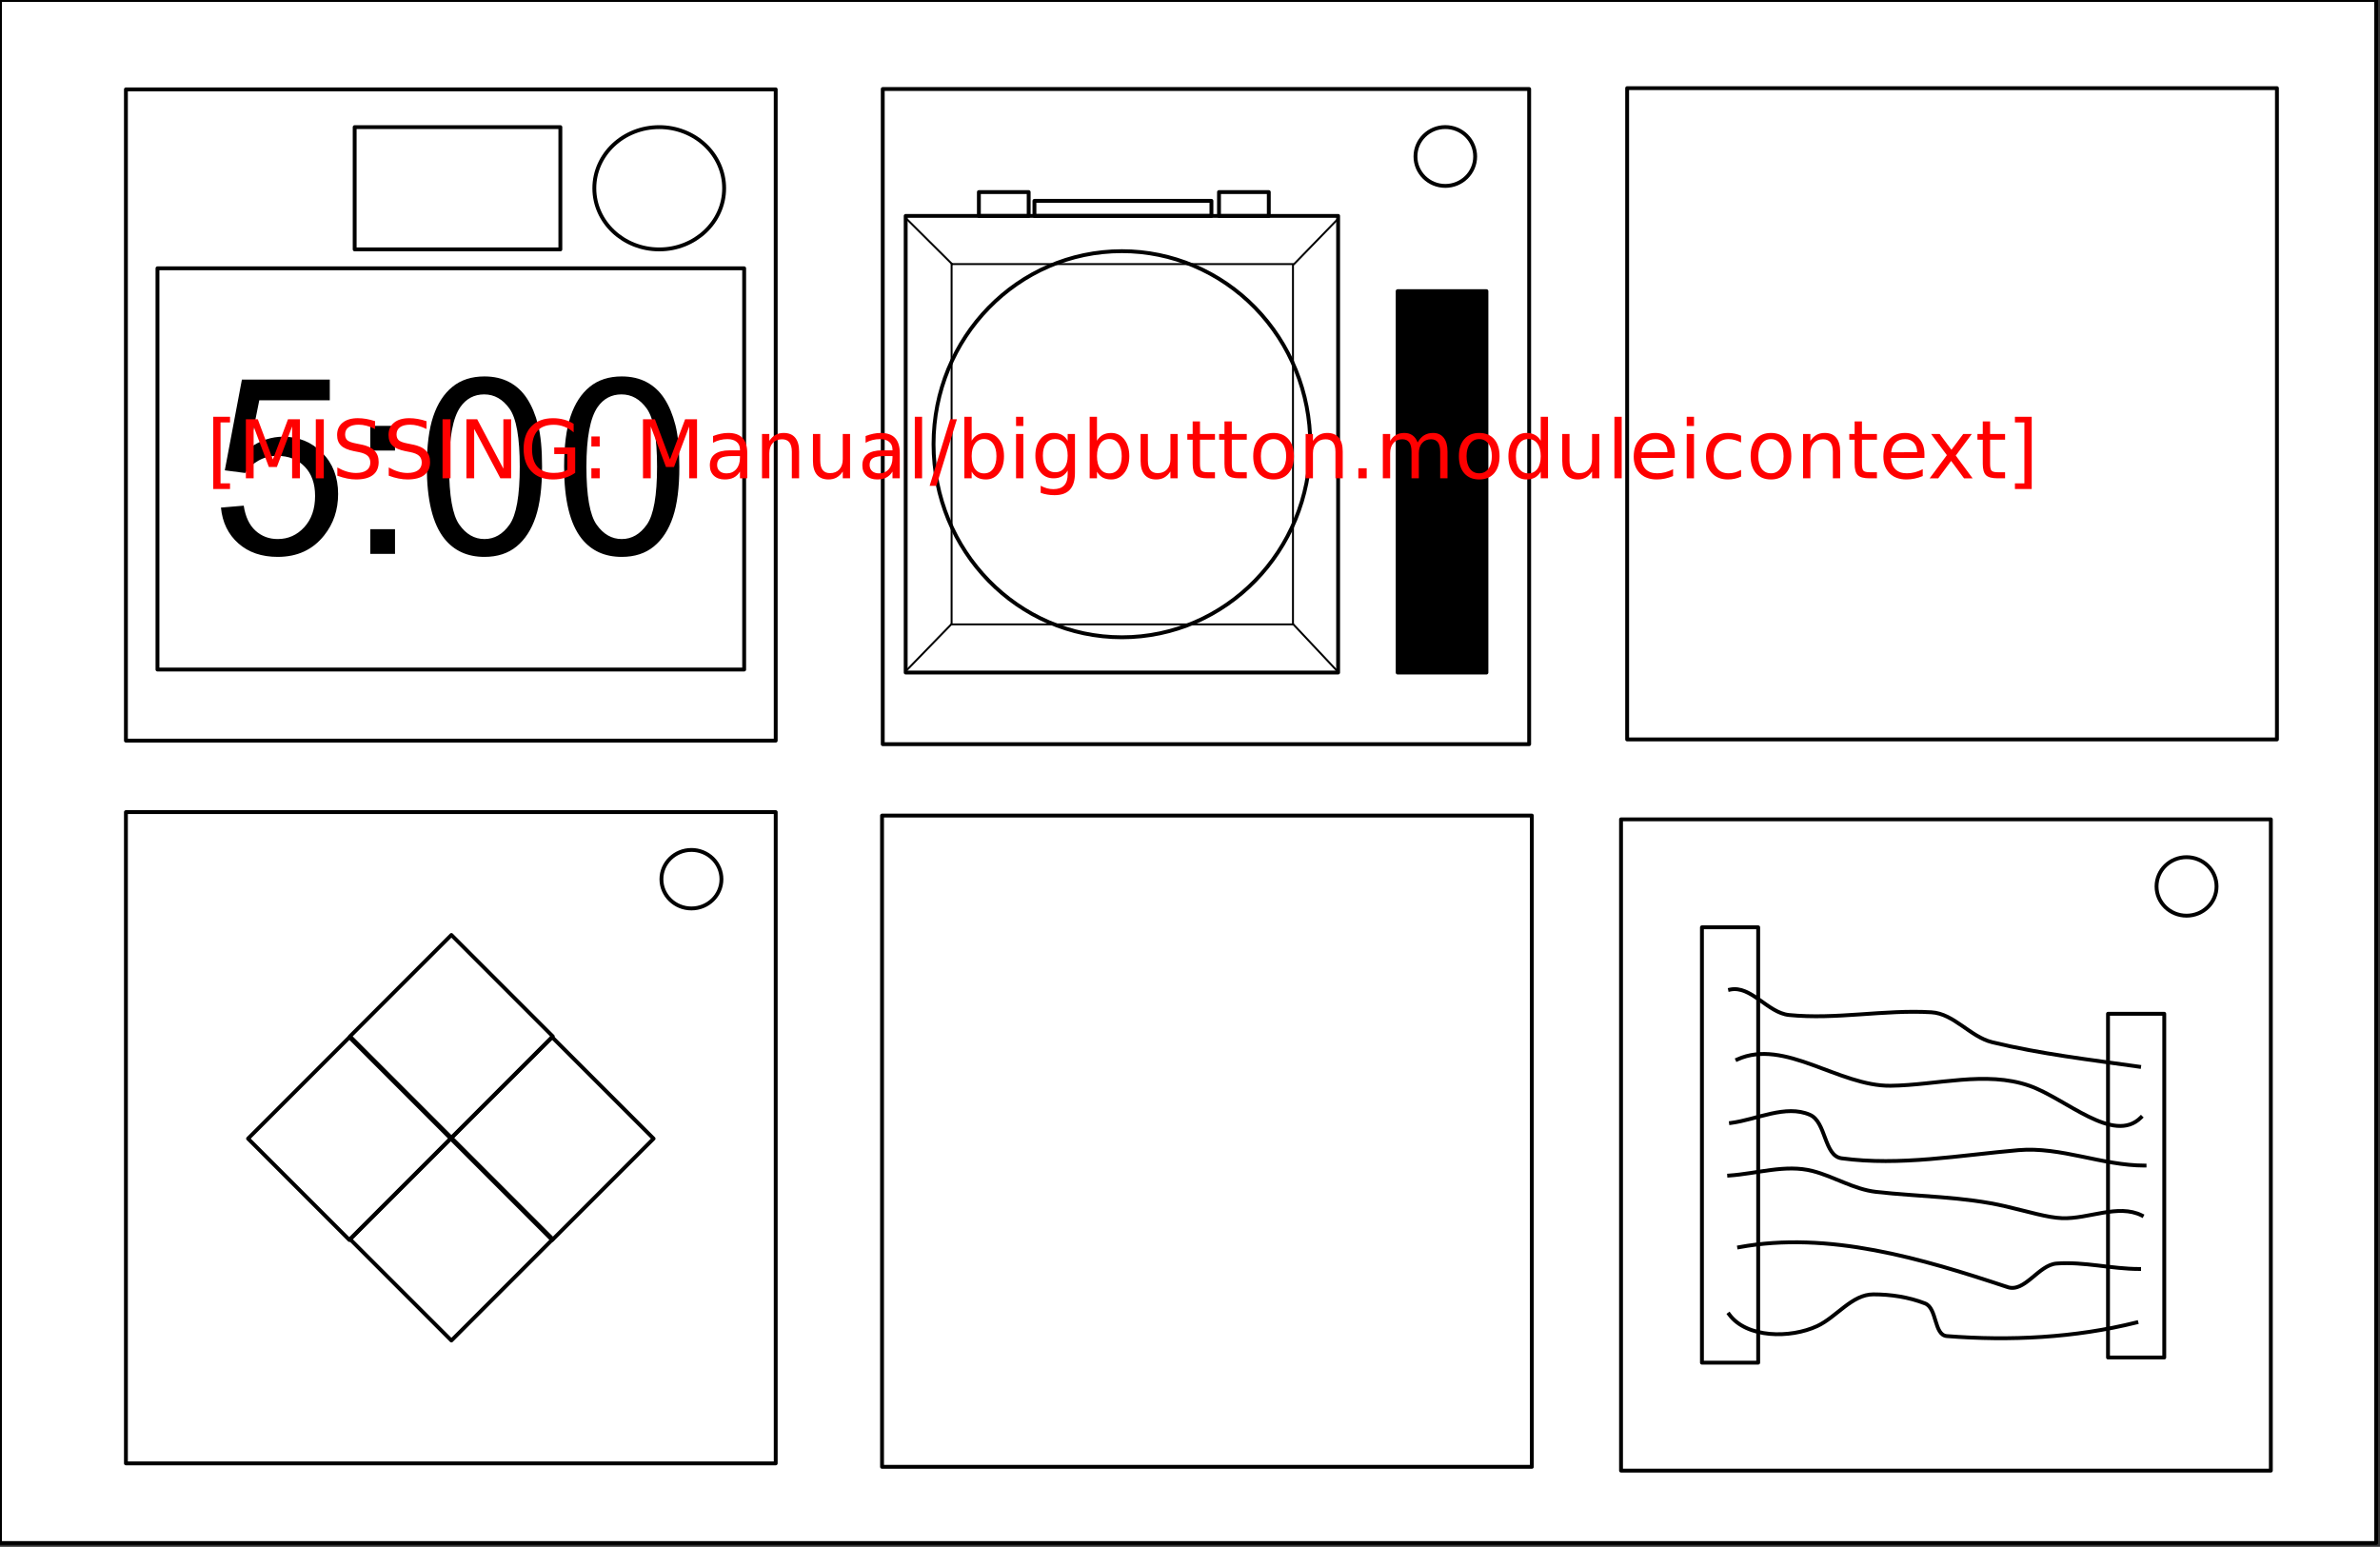 <?xml version="1.0" encoding="UTF-8" standalone="no"?>
<svg
   xmlns:dc="http://purl.org/dc/elements/1.1/"
   xmlns:cc="http://creativecommons.org/ns#"
   xmlns:rdf="http://www.w3.org/1999/02/22-rdf-syntax-ns#"
   xmlns:svg="http://www.w3.org/2000/svg"
   xmlns="http://www.w3.org/2000/svg"
   id="svg173"
   stroke-miterlimit="10"
   stroke-linecap="square"
   stroke="none"
   fill="none"
   viewBox="0.0 0.0 1234.0 802.0"
   version="1.1">
  <rect x="0.0" y="0.0" width="1234.0" height="802.0" fill="#333333" stroke="none"/>
  <defs
     id="defs177" />
  <clipPath
     id="p.0">
    <path
       id="path2"
       clip-rule="nonzero"
       d="m0 0l1234.0 0l0 802.0l-1234.0 0l0 -802.0z" />
  </clipPath>
  <g
     id="g167"
     clip-path="url(#p.0)">
    <path
       style="fill:#000000;fill-opacity:0;fill-rule:evenodd"
       id="path5"
       d="M 0,0 H 1234 V 802 H 0 Z" />
    <path
       style="fill:#ffffff;fill-rule:evenodd"
       id="path7"
       d="M 0,-0.001 H 1232 V 800.03 H 0 Z" />
    <path
       style="fill-rule:evenodd;stroke:#000000;stroke-width:2;stroke-linecap:butt;stroke-linejoin:round"
       id="path9"
       d="M 0,-0.001 H 1232 V 800.03 H 0 Z" />
    <path
       style="fill:#ffffff;fill-rule:evenodd"
       id="path11"
       d="m 54.209,40.56 h 348 V 388.529 h -348 z" />
    <path
       style="fill:#000000;fill-opacity:0;fill-rule:evenodd"
       id="path13"
       d="m 65.287,46.336 h 336.913 v 337.669 H 65.287 Z" />
    <path
       style="fill-rule:evenodd;stroke:#000000;stroke-width:2;stroke-linecap:butt;stroke-linejoin:round"
       id="path15"
       d="m 65.287,46.336 h 336.913 v 337.669 H 65.287 Z" />
    <path
       style="fill:#ffffff;fill-rule:evenodd"
       id="path17"
       d="m 81.651,139.121 h 304.189 v 208.031 h -304.189 z" />
    <path
       style="fill-rule:evenodd;stroke:#000000;stroke-width:2;stroke-linecap:butt;stroke-linejoin:round"
       id="path19"
       d="m 81.651,139.121 h 304.189 v 208.031 h -304.189 z" />
    <path
       style="fill:#000000;fill-opacity:0;fill-rule:evenodd"
       id="path21"
       d="m 89.412,150.478 h 288.787 v 181.638 H 89.412 Z" />
    <path
       style="fill:#000000;fill-rule:nonzero"
       id="path23"
       d="m 114.556,263.177 11.812,-1 q 1.312,8.625 6.094,12.969 4.781,4.344 11.531,4.344 8.125,0 13.75,-6.125 5.625,-6.125 5.625,-16.25 0,-9.625 -5.406,-15.188 -5.406,-5.562 -14.156,-5.562 -5.438,0 -9.812,2.469 -4.375,2.469 -6.875,6.406 l -10.562,-1.375 8.875,-47.062 h 45.563 v 10.75 h -36.562 l -4.938,24.625 q 8.25,-5.75 17.312,-5.75 12,0 20.25,8.312 8.25,8.312 8.25,21.375 0,12.438 -7.25,21.5 -8.812,11.125 -24.062,11.125 -12.5,0 -20.406,-7 -7.906,-7 -9.031,-18.562 z m 77.438,-29.563 v -12.812 h 12.812 v 12.812 z m 0,53.563 v -12.812 h 12.812 v 12.812 z m 29.312,-45.188 q 0,-16.25 3.344,-26.156 3.344,-9.906 9.938,-15.281 6.594,-5.375 16.594,-5.375 7.375,0 12.937,2.969 5.562,2.969 9.188,8.562 3.625,5.594 5.688,13.625 2.062,8.031 2.062,21.656 0,16.125 -3.312,26.031 -3.312,9.906 -9.906,15.312 -6.594,5.406 -16.656,5.406 -13.25,0 -20.812,-9.5 -9.062,-11.438 -9.062,-37.25 z m 11.562,0 q 0,22.563 5.281,30.031 5.281,7.469 13.031,7.469 7.75,0 13.031,-7.5 5.281,-7.5 5.281,-30 0,-22.625 -5.281,-30.062 -5.281,-7.438 -13.156,-7.438 -7.75,0 -12.375,6.562 -5.812,8.375 -5.812,30.938 z m 59.625,0 q 0,-16.25 3.344,-26.156 3.344,-9.906 9.938,-15.281 6.594,-5.375 16.594,-5.375 7.375,0 12.938,2.969 5.562,2.969 9.188,8.562 3.625,5.594 5.688,13.625 2.062,8.031 2.062,21.656 0,16.125 -3.312,26.031 -3.312,9.906 -9.906,15.312 -6.594,5.406 -16.656,5.406 -13.25,0 -20.812,-9.5 -9.062,-11.438 -9.062,-37.25 z m 11.562,0 q 0,22.563 5.281,30.031 5.281,7.469 13.031,7.469 7.75,0 13.031,-7.5 5.281,-7.5 5.281,-30 0,-22.625 -5.281,-30.062 -5.281,-7.438 -13.156,-7.438 -7.75,0 -12.375,6.562 -5.812,8.375 -5.812,30.938 z" />
    <path
       style="fill:#000000;fill-opacity:0;fill-rule:evenodd"
       id="path25"
       d="M 457.328,422.866 H 794.241 V 760.536 H 457.328 Z" />
    <path
       style="fill-rule:evenodd;stroke:#000000;stroke-width:2;stroke-linecap:butt;stroke-linejoin:round"
       id="path27"
       d="M 457.328,422.866 H 794.241 V 760.536 H 457.328 Z" />
    <path
       style="fill:#000000;fill-opacity:0;fill-rule:evenodd"
       id="path29"
       d="M 843.654,45.709 H 1180.567 V 383.378 H 843.654 Z" />
    <path
       style="fill-rule:evenodd;stroke:#000000;stroke-width:2;stroke-linecap:butt;stroke-linejoin:round"
       id="path31"
       d="M 843.654,45.709 H 1180.567 V 383.378 H 843.654 Z" />
    <path
       style="fill:#000000;fill-opacity:0;fill-rule:evenodd"
       id="path33"
       d="m 183.892,65.911 h 106.646 v 63.402 H 183.892 Z" />
    <path
       style="fill-rule:evenodd;stroke:#000000;stroke-width:2;stroke-linecap:butt;stroke-linejoin:round"
       id="path35"
       d="m 183.892,65.911 h 106.646 v 63.402 H 183.892 Z" />
    <path
       style="fill:#000000;fill-opacity:0;fill-rule:evenodd"
       id="path37"
       d="m 308.152,97.612 v 0 c 0,-17.508 15.067,-31.701 33.654,-31.701 v 0 c 8.925,0 17.485,3.34 23.797,9.285 6.311,5.945 9.857,14.008 9.857,22.416 v 0 c 0,17.508 -15.067,31.701 -33.654,31.701 v 0 c -18.586,0 -33.654,-14.193 -33.654,-31.701 z" />
    <path
       style="fill-rule:evenodd;stroke:#000000;stroke-width:2;stroke-linecap:butt;stroke-linejoin:round"
       id="path39"
       d="m 308.152,97.612 v 0 c 0,-17.508 15.067,-31.701 33.654,-31.701 v 0 c 8.925,0 17.485,3.34 23.797,9.285 6.311,5.945 9.857,14.008 9.857,22.416 v 0 c 0,17.508 -15.067,31.701 -33.654,31.701 v 0 c -18.586,0 -33.654,-14.193 -33.654,-31.701 z" />
    <path
       style="fill:#000000;fill-opacity:0;fill-rule:evenodd"
       id="path41"
       d="m 183.892,65.911 h 929.543 V 174.352 H 183.892 Z" />
    <path
       style="fill:#ffffff;fill-rule:evenodd"
       id="path43"
       d="M 446.669,40.343 H 792.859 V 390.399 H 446.669 Z" />
    <path
       style="fill:#000000;fill-opacity:0;fill-rule:evenodd"
       id="path45"
       d="m 457.69,46.154 h 335.161 v 339.695 h -335.161 z" />
    <path
       style="fill-rule:evenodd;stroke:#000000;stroke-width:2;stroke-linecap:butt;stroke-linejoin:round"
       id="path47"
       d="m 457.69,46.154 h 335.161 v 339.695 h -335.161 z" />
    <path
       style="fill:#ffffff;fill-rule:evenodd"
       id="path49"
       d="M 469.586,111.948 H 693.799 V 348.699 H 469.586 Z" />
    <path
       style="fill-rule:evenodd;stroke:#000000;stroke-width:2;stroke-linecap:butt;stroke-linejoin:round"
       id="path51"
       d="M 469.586,111.948 H 693.799 V 348.699 H 469.586 Z" />
    <path
       style="fill:#000000;fill-rule:evenodd"
       id="path53"
       d="M 724.672,150.963 H 770.699 V 348.71 H 724.672 Z" />
    <path
       style="fill-rule:evenodd;stroke:#000000;stroke-width:2;stroke-linecap:butt;stroke-linejoin:round"
       id="path55"
       d="M 724.672,150.963 H 770.699 V 348.71 H 724.672 Z" />
    <path
       style="fill:#ffffff;fill-rule:evenodd"
       id="path57"
       d="m 733.902,81.14 v 0 c 0,-8.426 6.93,-15.256 15.478,-15.256 v 0 c 4.105,0 8.042,1.607 10.945,4.468 2.903,2.861 4.533,6.742 4.533,10.788 v 0 c 0,8.426 -6.93,15.256 -15.478,15.256 v 0 c -8.548,0 -15.478,-6.831 -15.478,-15.256 z" />
    <path
       style="fill-rule:evenodd;stroke:#000000;stroke-width:2;stroke-linecap:butt;stroke-linejoin:round"
       id="path59"
       d="m 733.902,81.14 v 0 c 0,-8.426 6.93,-15.256 15.478,-15.256 v 0 c 4.105,0 8.042,1.607 10.945,4.468 2.903,2.861 4.533,6.742 4.533,10.788 v 0 c 0,8.426 -6.93,15.256 -15.478,15.256 v 0 c -8.548,0 -15.478,-6.831 -15.478,-15.256 z" />
    <path
       style="fill:#ffffff;fill-rule:evenodd"
       id="path61"
       d="m 484.03,230.324 v 0 c 0,-55.28 43.725,-100.093 97.663,-100.093 v 0 c 25.902,0 50.743,10.545 69.058,29.317 18.315,18.771 28.605,44.23 28.605,70.776 v 0 c 0,55.28 -43.725,100.093 -97.663,100.093 v 0 c -53.938,0 -97.663,-44.813 -97.663,-100.093 z" />
    <path
       style="fill-rule:evenodd;stroke:#000000;stroke-width:2;stroke-linecap:butt;stroke-linejoin:round"
       id="path63"
       d="m 484.03,230.324 v 0 c 0,-55.28 43.725,-100.093 97.663,-100.093 v 0 c 25.902,0 50.743,10.545 69.058,29.317 18.315,18.771 28.605,44.23 28.605,70.776 v 0 c 0,55.28 -43.725,100.093 -97.663,100.093 v 0 c -53.938,0 -97.663,-44.813 -97.663,-100.093 z" />
    <path
       style="fill:#000000;fill-opacity:0;fill-rule:evenodd"
       id="path65"
       d="m 497.824,194.748 h 201.467 v 71.101 H 497.824 Z" />
    <path
       style="fill:#000000;fill-opacity:0;fill-rule:evenodd"
       id="path67"
       d="m 493.394,136.916 h 176.996 v 186.815 H 493.394 Z" />
    <path
       style="fill-rule:evenodd;stroke:#000000;stroke-width:1;stroke-linecap:butt;stroke-linejoin:round"
       id="path69"
       d="m 493.394,136.916 h 176.996 v 186.815 H 493.394 Z" />
    <path
       style="fill:#000000;fill-opacity:0;fill-rule:evenodd"
       id="path71"
       d="m 470.254,113.676 23.343,23.193" />
    <path
       style="fill-rule:evenodd;stroke:#000000;stroke-width:1;stroke-linecap:butt;stroke-linejoin:round"
       id="path73"
       d="m 470.254,113.676 23.343,23.193" />
    <path
       style="fill:#000000;fill-opacity:0;fill-rule:evenodd"
       id="path75"
       d="m 670.595,323.729 22.967,24.429" />
    <path
       style="fill-rule:evenodd;stroke:#000000;stroke-width:1;stroke-linecap:butt;stroke-linejoin:round"
       id="path77"
       d="m 670.595,323.729 22.967,24.429" />
    <path
       style="fill:#000000;fill-opacity:0;fill-rule:evenodd"
       id="path79"
       d="m 693.536,113.676 -22.528,23.193" />
    <path
       style="fill-rule:evenodd;stroke:#000000;stroke-width:1;stroke-linecap:butt;stroke-linejoin:round"
       id="path81"
       d="m 693.536,113.676 -22.528,23.193" />
    <path
       style="fill:#000000;fill-opacity:0;fill-rule:evenodd"
       id="path83"
       d="m 493.189,323.734 -22.528,23.193" />
    <path
       style="fill-rule:evenodd;stroke:#000000;stroke-width:1;stroke-linecap:butt;stroke-linejoin:round"
       id="path85"
       d="m 493.189,323.734 -22.528,23.193" />
    <path
       style="fill:#000000;fill-opacity:0;fill-rule:evenodd"
       id="path87"
       d="m 507.537,99.589 h 25.818 v 12.357 h -25.818 z" />
    <path
       style="fill-rule:evenodd;stroke:#000000;stroke-width:2;stroke-linecap:butt;stroke-linejoin:round"
       id="path89"
       d="m 507.537,99.589 h 25.818 v 12.357 h -25.818 z" />
    <path
       style="fill:#000000;fill-opacity:0;fill-rule:evenodd"
       id="path91"
       d="m 632.036,99.589 h 25.818 v 12.357 H 632.036 Z" />
    <path
       style="fill-rule:evenodd;stroke:#000000;stroke-width:2;stroke-linecap:butt;stroke-linejoin:round"
       id="path93"
       d="m 632.036,99.589 h 25.818 v 12.357 H 632.036 Z" />
    <path
       style="fill:#000000;fill-opacity:0;fill-rule:evenodd"
       id="path95"
       d="m 536.342,104.146 h 91.772 v 7.795 h -91.772 z" />
    <path
       style="fill-rule:evenodd;stroke:#000000;stroke-width:2;stroke-linecap:butt;stroke-linejoin:round"
       id="path97"
       d="m 536.342,104.146 h 91.772 v 7.795 h -91.772 z" />
    <path
       style="fill:#ffffff;fill-rule:evenodd"
       id="path99"
       d="M 54.21,415.294 H 402.21 V 763.262 H 54.21 Z" />
    <path
       style="fill:#000000;fill-opacity:0;fill-rule:evenodd"
       id="path101"
       d="m 65.289,421.07 h 336.913 V 758.739 H 65.289 Z" />
    <path
       style="fill-rule:evenodd;stroke:#000000;stroke-width:2;stroke-linecap:butt;stroke-linejoin:round"
       id="path103"
       d="m 65.289,421.07 h 336.913 V 758.739 H 65.289 Z" />
    <path
       style="fill:#000000;fill-opacity:0;fill-rule:evenodd"
       id="path105"
       d="m 128.612,590.36 52.567,-52.567 52.567,52.567 -52.567,52.567 z" />
    <path
       style="fill-rule:evenodd;stroke:#000000;stroke-width:2;stroke-linecap:butt;stroke-linejoin:round"
       id="path107"
       d="m 128.612,590.36 52.567,-52.567 52.567,52.567 -52.567,52.567 z" />
    <path
       style="fill:#000000;fill-opacity:0;fill-rule:evenodd"
       id="path109"
       d="m 181.472,642.472 52.567,-52.567 52.567,52.567 -52.567,52.567 z" />
    <path
       style="fill-rule:evenodd;stroke:#000000;stroke-width:2;stroke-linecap:butt;stroke-linejoin:round"
       id="path111"
       d="m 181.472,642.472 52.567,-52.567 52.567,52.567 -52.567,52.567 z" />
    <path
       style="fill:#000000;fill-opacity:0;fill-rule:evenodd"
       id="path113"
       d="m 233.745,590.36 52.567,-52.567 52.567,52.567 -52.567,52.567 z" />
    <path
       style="fill-rule:evenodd;stroke:#000000;stroke-width:2;stroke-linecap:butt;stroke-linejoin:round"
       id="path115"
       d="m 233.745,590.36 52.567,-52.567 52.567,52.567 -52.567,52.567 z" />
    <path
       style="fill:#000000;fill-opacity:0;fill-rule:evenodd"
       id="path117"
       d="m 181.472,537.339 52.567,-52.567 52.567,52.567 -52.567,52.567 z" />
    <path
       style="fill-rule:evenodd;stroke:#000000;stroke-width:2;stroke-linecap:butt;stroke-linejoin:round"
       id="path119"
       d="m 181.472,537.339 52.567,-52.567 52.567,52.567 -52.567,52.567 z" />
    <path
       style="fill:#ffffff;fill-rule:evenodd"
       id="path121"
       d="m 342.944,455.848 v 0 c 0,-8.376 6.966,-15.165 15.559,-15.165 v 0 c 4.127,0 8.084,1.598 11.002,4.442 2.918,2.844 4.557,6.701 4.557,10.724 v 0 c 0,8.376 -6.966,15.165 -15.559,15.165 v 0 c -8.593,0 -15.559,-6.79 -15.559,-15.165 z" />
    <path
       style="fill-rule:evenodd;stroke:#000000;stroke-width:2;stroke-linecap:butt;stroke-linejoin:round"
       id="path123"
       d="m 342.944,455.848 v 0 c 0,-8.376 6.966,-15.165 15.559,-15.165 v 0 c 4.127,0 8.084,1.598 11.002,4.442 2.918,2.844 4.557,6.701 4.557,10.724 v 0 c 0,8.376 -6.966,15.165 -15.559,15.165 v 0 c -8.593,0 -15.559,-6.79 -15.559,-15.165 z" />
    <path
       style="fill:#ffffff;fill-rule:evenodd"
       id="path125"
       d="m 829.407,419.047 h 348 v 347.969 H 829.407 Z" />
    <path
       style="fill:#000000;fill-opacity:0;fill-rule:evenodd"
       id="path127"
       d="m 840.486,424.823 h 336.913 v 337.669 H 840.486 Z" />
    <path
       style="fill-rule:evenodd;stroke:#000000;stroke-width:2;stroke-linecap:butt;stroke-linejoin:round"
       id="path129"
       d="m 840.486,424.823 h 336.913 v 337.669 H 840.486 Z" />
    <path
       style="fill:#ffffff;fill-rule:evenodd"
       id="path131"
       d="m 1118.141,459.601 v 0 c 0,-8.376 6.966,-15.165 15.559,-15.165 v 0 c 4.126,0 8.084,1.598 11.002,4.442 2.918,2.844 4.557,6.701 4.557,10.724 v 0 c 0,8.376 -6.966,15.165 -15.559,15.165 v 0 c -8.593,0 -15.559,-6.79 -15.559,-15.165 z" />
    <path
       style="fill-rule:evenodd;stroke:#000000;stroke-width:2;stroke-linecap:butt;stroke-linejoin:round"
       id="path133"
       d="m 1118.141,459.601 v 0 c 0,-8.376 6.966,-15.165 15.559,-15.165 v 0 c 4.126,0 8.084,1.598 11.002,4.442 2.918,2.844 4.557,6.701 4.557,10.724 v 0 c 0,8.376 -6.966,15.165 -15.559,15.165 v 0 c -8.593,0 -15.559,-6.79 -15.559,-15.165 z" />
    <path
       style="fill:#000000;fill-opacity:0;fill-rule:evenodd"
       id="path135"
       d="m 882.433,480.793 h 29.165 v 225.732 h -29.165 z" />
    <path
       style="fill-rule:evenodd;stroke:#000000;stroke-width:2;stroke-linecap:butt;stroke-linejoin:round"
       id="path137"
       d="m 882.433,480.793 h 29.165 v 225.732 h -29.165 z" />
    <path
       style="fill:#000000;fill-opacity:0;fill-rule:evenodd"
       id="path139"
       d="m 1092.976,525.635 h 29.165 v 178.205 h -29.165 z" />
    <path
       style="fill-rule:evenodd;stroke:#000000;stroke-width:2;stroke-linecap:butt;stroke-linejoin:round"
       id="path141"
       d="m 1092.976,525.635 h 29.165 v 178.205 h -29.165 z" />
    <path
       style="fill:#000000;fill-opacity:0;fill-rule:evenodd"
       id="path143"
       d="m 897.013,513.102 c 10.847,-2.327 19.528,12.062 30.567,13.165 24.493,2.447 49.259,-2.853 73.832,-1.409 11.688,0.687 20.135,12.745 31.509,15.52 25.011,6.101 50.697,9.06 76.184,12.696" />
    <path
       style="fill-rule:evenodd;stroke:#000000;stroke-width:2;stroke-linecap:butt;stroke-linejoin:round"
       id="path145"
       d="m 897.013,513.102 c 10.847,-2.327 19.528,12.062 30.567,13.165 24.493,2.447 49.259,-2.853 73.832,-1.409 11.688,0.687 20.135,12.745 31.509,15.52 25.011,6.101 50.697,9.06 76.184,12.696" />
    <path
       style="fill:#000000;fill-opacity:0;fill-rule:evenodd"
       id="path147"
       d="m 900.774,549.312 c 24.469,-11.123 52.598,13.95 79.475,13.638 23.983,-0.279 49.307,-7.9 71.953,0 18.927,6.603 43.668,30.634 57.843,16.459" />
    <path
       style="fill-rule:evenodd;stroke:#000000;stroke-width:2;stroke-linecap:butt;stroke-linejoin:round"
       id="path149"
       d="m 900.774,549.312 c 24.469,-11.123 52.598,13.95 79.475,13.638 23.983,-0.279 49.307,-7.9 71.953,0 18.927,6.603 43.668,30.634 57.843,16.459" />
    <path
       style="fill:#000000;fill-opacity:0;fill-rule:evenodd"
       id="path151"
       d="m 897.483,582.231 c 13.594,-1.782 28.333,-9.684 40.913,-4.234 8.545,3.702 7.23,21.331 16.459,22.575 30.326,4.089 61.216,-1.605 91.703,-4.234 21.87,-1.886 43.416,7.995 65.367,7.995" />
    <path
       style="fill-rule:evenodd;stroke:#000000;stroke-width:2;stroke-linecap:butt;stroke-linejoin:round"
       id="path153"
       d="m 897.483,582.231 c 13.594,-1.782 28.333,-9.684 40.913,-4.234 8.545,3.702 7.23,21.331 16.459,22.575 30.326,4.089 61.216,-1.605 91.703,-4.234 21.87,-1.886 43.416,7.995 65.367,7.995" />
    <path
       style="fill:#000000;fill-opacity:0;fill-rule:evenodd"
       id="path155"
       d="m 896.541,609.507 c 14.41,-0.974 29.281,-5.962 43.265,-2.352 11.184,2.887 21.443,9.521 32.921,10.816 22.413,2.53 45.286,2.377 67.247,7.525 11.843,2.776 21.627,5.823 29.157,6.113 13.792,0.53 29.04,-7.587 41.383,-1.409" />
    <path
       style="fill-rule:evenodd;stroke:#000000;stroke-width:2;stroke-linecap:butt;stroke-linejoin:round"
       id="path157"
       d="m 896.541,609.507 c 14.41,-0.974 29.281,-5.962 43.265,-2.352 11.184,2.887 21.443,9.521 32.921,10.816 22.413,2.53 45.286,2.377 67.247,7.525 11.843,2.776 21.627,5.823 29.157,6.113 13.792,0.53 29.04,-7.587 41.383,-1.409" />
    <path
       style="fill:#000000;fill-opacity:0;fill-rule:evenodd"
       id="path159"
       d="m 896.541,681.459 c 9.029,12.403 31.702,12.573 45.617,6.113 10.123,-4.699 17.997,-16.459 29.157,-16.459 9.072,0 18.351,1.413 26.806,4.701 6.322,2.458 4.524,16.402 11.286,16.932 32.746,2.566 66.422,0.918 98.286,-7.055" />
    <path
       style="fill-rule:evenodd;stroke:#000000;stroke-width:2;stroke-linecap:butt;stroke-linejoin:round"
       id="path161"
       d="m 896.541,681.459 c 9.029,12.403 31.702,12.573 45.617,6.113 10.123,-4.699 17.997,-16.459 29.157,-16.459 9.072,0 18.351,1.413 26.806,4.701 6.322,2.458 4.524,16.402 11.286,16.932 32.746,2.566 66.422,0.918 98.286,-7.055" />
    <path
       style="fill:#000000;fill-opacity:0;fill-rule:evenodd"
       id="path163"
       d="m 901.714,646.66 c 46.126,-8.543 94.698,5.858 139.202,20.69 8.912,2.97 16.025,-11.532 25.394,-12.226 14.257,-1.055 28.499,2.822 42.795,2.822" />
    <path
       style="fill-rule:evenodd;stroke:#000000;stroke-width:2;stroke-linecap:butt;stroke-linejoin:round"
       id="path165"
       d="m 901.714,646.66 c 46.126,-8.543 94.698,5.858 139.202,20.69 8.912,2.97 16.025,-11.532 25.394,-12.226 14.257,-1.055 28.499,2.822 42.795,2.822" />
  </g>
  <g
     id="text171"
     style="font-size:42px;font-family:sans-serif;text-anchor:middle;fill:#000000"
     aria-label="[MISSING: Manual/bigbutton.moduleicontext]">
    <path
       id="path181"
       style="fill:#ff0000"
       d="m 110.566,216.09 h 8.695 v 2.933 h -4.922 v 31.582 h 4.922 v 2.933 h -8.695 z" />
    <path
       id="path183"
       style="fill:#ff0000"
       d="m 127.485,217.382 h 6.173 l 7.813,20.836 7.854,-20.836 h 6.173 V 248 h -4.04 v -26.886 l -7.896,21 h -4.163 l -7.896,-21 V 248 h -4.02 z" />
    <path
       id="path185"
       style="fill:#ff0000"
       d="m 163.743,217.382 h 4.143 V 248 h -4.143 z" />
    <path
       id="path187"
       style="fill:#ff0000"
       d="m 194.484,218.387 v 4.04 q -2.358,-1.128 -4.45,-1.682 -2.092,-0.554 -4.04,-0.554 -3.384,0 -5.229,1.312 -1.825,1.312 -1.825,3.732 0,2.03 1.21,3.076 1.23,1.025 4.635,1.661 l 2.502,0.513 q 4.635,0.882 6.829,3.117 2.215,2.215 2.215,5.947 0,4.45 -2.994,6.747 -2.974,2.297 -8.736,2.297 -2.174,0 -4.635,-0.492 -2.44,-0.492 -5.065,-1.456 v -4.266 q 2.522,1.415 4.942,2.133 2.42,0.718 4.758,0.718 3.548,0 5.476,-1.395 1.928,-1.395 1.928,-3.979 0,-2.256 -1.395,-3.527 -1.374,-1.271 -4.532,-1.907 l -2.522,-0.492 q -4.635,-0.923 -6.706,-2.892 -2.071,-1.969 -2.071,-5.476 0,-4.061 2.851,-6.398 2.871,-2.338 7.896,-2.338 2.153,0 4.389,0.39 2.235,0.39 4.573,1.169 z" />
    <path
       id="path189"
       style="fill:#ff0000"
       d="m 221.145,218.387 v 4.04 q -2.358,-1.128 -4.45,-1.682 -2.092,-0.554 -4.04,-0.554 -3.384,0 -5.229,1.312 -1.825,1.312 -1.825,3.732 0,2.03 1.21,3.076 1.23,1.025 4.635,1.661 l 2.502,0.513 q 4.635,0.882 6.829,3.117 2.215,2.215 2.215,5.947 0,4.45 -2.994,6.747 -2.974,2.297 -8.736,2.297 -2.174,0 -4.635,-0.492 -2.44,-0.492 -5.065,-1.456 v -4.266 q 2.522,1.415 4.942,2.133 2.42,0.718 4.758,0.718 3.548,0 5.476,-1.395 1.928,-1.395 1.928,-3.979 0,-2.256 -1.395,-3.527 -1.374,-1.271 -4.532,-1.907 l -2.522,-0.492 q -4.635,-0.923 -6.706,-2.892 -2.071,-1.969 -2.071,-5.476 0,-4.061 2.851,-6.398 2.871,-2.338 7.896,-2.338 2.153,0 4.389,0.39 2.235,0.39 4.573,1.169 z" />
    <path
       id="path191"
       style="fill:#ff0000"
       d="m 229.45,217.382 h 4.143 V 248 h -4.143 z" />
    <path
       id="path193"
       style="fill:#ff0000"
       d="m 241.837,217.382 h 5.578 l 13.576,25.614 v -25.614 h 4.02 V 248 h -5.578 L 245.856,222.386 V 248 h -4.02 z" />
    <path
       id="path195"
       style="fill:#ff0000"
       d="m 294.132,243.632 v -8.224 h -6.768 v -3.404 h 10.869 v 13.146 q -2.399,1.702 -5.291,2.584 -2.892,0.861 -6.173,0.861 -7.178,0 -11.238,-4.184 -4.04,-4.204 -4.04,-11.689 0,-7.506 4.04,-11.689 4.061,-4.204 11.238,-4.204 2.994,0 5.681,0.738 2.707,0.738 4.983,2.174 v 4.409 q -2.297,-1.948 -4.881,-2.933 -2.584,-0.984 -5.435,-0.984 -5.619,0 -8.449,3.138 -2.81,3.138 -2.81,9.352 0,6.193 2.81,9.331 2.83,3.138 8.449,3.138 2.194,0 3.917,-0.369 1.723,-0.39 3.097,-1.189 z" />
    <path
       id="path197"
       style="fill:#ff0000"
       d="m 306.621,242.791 h 4.327 V 248 h -4.327 z m 0,-16.509 h 4.327 v 5.209 h -4.327 z" />
    <path
       id="path199"
       style="fill:#ff0000"
       d="m 333.384,217.382 h 6.173 l 7.813,20.836 7.854,-20.836 h 6.173 V 248 h -4.04 v -26.886 l -7.896,21 h -4.163 l -7.896,-21 V 248 h -4.02 z" />
    <path
       id="path201"
       style="fill:#ff0000"
       d="m 379.916,236.454 q -4.573,0 -6.337,1.046 -1.764,1.046 -1.764,3.568 0,2.01 1.312,3.199 1.333,1.169 3.609,1.169 3.138,0 5.024,-2.215 1.907,-2.235 1.907,-5.927 v -0.841 z m 7.526,-1.559 V 248 h -3.773 v -3.486 q -1.292,2.092 -3.22,3.097 -1.928,0.984 -4.717,0.984 -3.527,0 -5.619,-1.969 -2.071,-1.989 -2.071,-5.312 0,-3.876 2.584,-5.845 2.604,-1.969 7.752,-1.969 h 5.291 v -0.369 q 0,-2.604 -1.723,-4.02 -1.702,-1.436 -4.799,-1.436 -1.969,0 -3.835,0.472 -1.866,0.472 -3.589,1.415 v -3.486 q 2.071,-0.8 4.02,-1.189 1.948,-0.41 3.794,-0.41 4.983,0 7.444,2.584 2.461,2.584 2.461,7.834 z" />
    <path
       id="path203"
       style="fill:#ff0000"
       d="M 414.328,234.137 V 248 h -3.773 v -13.74 q 0,-3.261 -1.271,-4.881 -1.271,-1.62 -3.814,-1.62 -3.056,0 -4.819,1.948 -1.764,1.948 -1.764,5.312 V 248 h -3.794 v -22.969 h 3.794 v 3.568 q 1.354,-2.071 3.179,-3.097 1.846,-1.025 4.245,-1.025 3.958,0 5.988,2.461 2.03,2.44 2.03,7.198 z" />
    <path
       id="path205"
       style="fill:#ff0000"
       d="m 421.506,238.936 v -13.904 h 3.773 v 13.761 q 0,3.261 1.271,4.901 1.271,1.62 3.814,1.62 3.056,0 4.819,-1.948 1.784,-1.948 1.784,-5.312 v -13.022 h 3.773 V 248 h -3.773 v -3.527 q -1.374,2.092 -3.199,3.117 -1.805,1.005 -4.204,1.005 -3.958,0 -6.009,-2.461 -2.051,-2.461 -2.051,-7.198 z m 9.495,-14.458 z" />
    <path
       id="path207"
       style="fill:#ff0000"
       d="m 458.994,236.454 q -4.573,0 -6.337,1.046 -1.764,1.046 -1.764,3.568 0,2.01 1.312,3.199 1.333,1.169 3.609,1.169 3.138,0 5.024,-2.215 1.907,-2.235 1.907,-5.927 v -0.841 z m 7.526,-1.559 V 248 h -3.773 v -3.486 q -1.292,2.092 -3.22,3.097 -1.928,0.984 -4.717,0.984 -3.527,0 -5.619,-1.969 -2.071,-1.989 -2.071,-5.312 0,-3.876 2.584,-5.845 2.604,-1.969 7.752,-1.969 h 5.291 v -0.369 q 0,-2.604 -1.723,-4.02 -1.702,-1.436 -4.799,-1.436 -1.969,0 -3.835,0.472 -1.866,0.472 -3.589,1.415 v -3.486 q 2.071,-0.8 4.02,-1.189 1.948,-0.41 3.794,-0.41 4.983,0 7.444,2.584 2.461,2.584 2.461,7.834 z" />
    <path
       id="path209"
       style="fill:#ff0000"
       d="m 474.313,216.09 h 3.773 V 248 h -3.773 z" />
    <path
       id="path211"
       style="fill:#ff0000"
       d="m 492.668,217.382 h 3.486 l -10.664,34.515 h -3.486 z" />
    <path
       id="path213"
       style="fill:#ff0000"
       d="m 516.642,236.536 q 0,-4.163 -1.723,-6.521 -1.702,-2.379 -4.696,-2.379 -2.994,0 -4.717,2.379 -1.702,2.358 -1.702,6.521 0,4.163 1.702,6.542 1.723,2.358 4.717,2.358 2.994,0 4.696,-2.358 1.723,-2.379 1.723,-6.542 z m -12.838,-8.019 q 1.189,-2.051 2.994,-3.035 1.825,-1.005 4.348,-1.005 4.184,0 6.788,3.322 2.625,3.322 2.625,8.736 0,5.414 -2.625,8.736 -2.604,3.322 -6.788,3.322 -2.522,0 -4.348,-0.984 -1.805,-1.005 -2.994,-3.056 V 248 h -3.794 v -31.91 h 3.794 z" />
    <path
       id="path215"
       style="fill:#ff0000"
       d="m 526.813,225.031 h 3.773 V 248 h -3.773 z m 0,-8.941 h 3.773 v 4.778 h -3.773 z" />
    <path
       id="path217"
       style="fill:#ff0000"
       d="m 553.576,236.249 q 0,-4.102 -1.702,-6.357 -1.682,-2.256 -4.737,-2.256 -3.035,0 -4.737,2.256 -1.682,2.256 -1.682,6.357 0,4.081 1.682,6.337 1.702,2.256 4.737,2.256 3.056,0 4.737,-2.256 1.702,-2.256 1.702,-6.337 z m 3.773,8.9 q 0,5.865 -2.604,8.716 -2.604,2.871 -7.978,2.871 -1.989,0 -3.753,-0.308 -1.764,-0.287 -3.425,-0.902 v -3.671 q 1.661,0.902 3.281,1.333 1.62,0.431 3.302,0.431 3.712,0 5.558,-1.948 1.846,-1.928 1.846,-5.845 v -1.866 q -1.169,2.03 -2.994,3.035 Q 548.757,248 546.214,248 q -4.225,0 -6.809,-3.22 -2.584,-3.22 -2.584,-8.531 0,-5.332 2.584,-8.552 2.584,-3.22 6.809,-3.22 2.543,0 4.368,1.005 1.825,1.005 2.994,3.035 v -3.486 h 3.773 z" />
    <path
       id="path219"
       style="fill:#ff0000"
       d="m 581.61,236.536 q 0,-4.163 -1.723,-6.521 -1.702,-2.379 -4.696,-2.379 -2.994,0 -4.717,2.379 -1.702,2.358 -1.702,6.521 0,4.163 1.702,6.542 1.723,2.358 4.717,2.358 2.994,0 4.696,-2.358 1.723,-2.379 1.723,-6.542 z m -12.838,-8.019 q 1.189,-2.051 2.994,-3.035 1.825,-1.005 4.348,-1.005 4.184,0 6.788,3.322 2.625,3.322 2.625,8.736 0,5.414 -2.625,8.736 -2.604,3.322 -6.788,3.322 -2.522,0 -4.348,-0.984 -1.805,-1.005 -2.994,-3.056 V 248 h -3.794 v -31.91 h 3.794 z" />
    <path
       id="path221"
       style="fill:#ff0000"
       d="m 591.393,238.936 v -13.904 h 3.773 v 13.761 q 0,3.261 1.271,4.901 1.271,1.62 3.814,1.62 3.056,0 4.819,-1.948 1.784,-1.948 1.784,-5.312 v -13.022 h 3.773 V 248 h -3.773 v -3.527 q -1.374,2.092 -3.199,3.117 -1.805,1.005 -4.204,1.005 -3.958,0 -6.009,-2.461 -2.051,-2.461 -2.051,-7.198 z m 9.495,-14.458 z" />
    <path
       id="path223"
       style="fill:#ff0000"
       d="m 622.175,218.51 v 6.521 h 7.772 v 2.933 h -7.772 v 12.469 q 0,2.81 0.759,3.609 0.779,0.8 3.138,0.8 h 3.876 V 248 h -3.876 q -4.368,0 -6.029,-1.62 -1.661,-1.641 -1.661,-5.947 v -12.469 h -2.769 v -2.933 h 2.769 v -6.521 z" />
    <path
       id="path225"
       style="fill:#ff0000"
       d="m 638.663,218.51 v 6.521 h 7.772 v 2.933 h -7.772 v 12.469 q 0,2.81 0.759,3.609 0.779,0.8 3.138,0.8 h 3.876 V 248 h -3.876 q -4.368,0 -6.029,-1.62 -1.661,-1.641 -1.661,-5.947 v -12.469 h -2.769 v -2.933 h 2.769 v -6.521 z" />
    <path
       id="path227"
       style="fill:#ff0000"
       d="m 660.319,227.677 q -3.035,0 -4.799,2.379 -1.764,2.358 -1.764,6.48 0,4.122 1.743,6.501 1.764,2.358 4.819,2.358 3.015,0 4.778,-2.379 1.764,-2.379 1.764,-6.48 0,-4.081 -1.764,-6.46 -1.764,-2.399 -4.778,-2.399 z m 0,-3.199 q 4.922,0 7.731,3.199 2.81,3.199 2.81,8.859 0,5.64 -2.81,8.859 -2.81,3.199 -7.731,3.199 -4.942,0 -7.752,-3.199 -2.789,-3.22 -2.789,-8.859 0,-5.66 2.789,-8.859 2.81,-3.199 7.752,-3.199 z" />
    <path
       id="path229"
       style="fill:#ff0000"
       d="M 696.188,234.137 V 248 h -3.773 v -13.74 q 0,-3.261 -1.271,-4.881 -1.271,-1.62 -3.814,-1.62 -3.056,0 -4.819,1.948 -1.764,1.948 -1.764,5.312 V 248 h -3.794 v -22.969 h 3.794 v 3.568 q 1.354,-2.071 3.179,-3.097 1.846,-1.025 4.245,-1.025 3.958,0 5.988,2.461 2.03,2.44 2.03,7.198 z" />
    <path
       id="path231"
       style="fill:#ff0000"
       d="m 704.288,242.791 h 4.327 V 248 h -4.327 z" />
    <path
       id="path233"
       style="fill:#ff0000"
       d="m 735.009,229.44 q 1.415,-2.543 3.384,-3.753 1.969,-1.21 4.635,-1.21 3.589,0 5.537,2.522 1.948,2.502 1.948,7.137 V 248 h -3.794 v -13.74 q 0,-3.302 -1.169,-4.901 -1.169,-1.6 -3.568,-1.6 -2.933,0 -4.635,1.948 -1.702,1.948 -1.702,5.312 V 248 h -3.794 v -13.74 q 0,-3.322 -1.169,-4.901 -1.169,-1.6 -3.609,-1.6 -2.892,0 -4.594,1.969 -1.702,1.948 -1.702,5.291 V 248 h -3.794 v -22.969 h 3.794 v 3.568 q 1.292,-2.112 3.097,-3.117 1.805,-1.005 4.286,-1.005 2.502,0 4.245,1.271 1.764,1.271 2.604,3.691 z" />
    <path
       id="path235"
       style="fill:#ff0000"
       d="m 766.96,227.677 q -3.035,0 -4.799,2.379 -1.764,2.358 -1.764,6.48 0,4.122 1.743,6.501 1.764,2.358 4.819,2.358 3.015,0 4.778,-2.379 1.764,-2.379 1.764,-6.48 0,-4.081 -1.764,-6.46 -1.764,-2.399 -4.778,-2.399 z m 0,-3.199 q 4.922,0 7.731,3.199 2.81,3.199 2.81,8.859 0,5.64 -2.81,8.859 -2.81,3.199 -7.731,3.199 -4.942,0 -7.752,-3.199 -2.789,-3.22 -2.789,-8.859 0,-5.66 2.789,-8.859 2.81,-3.199 7.752,-3.199 z" />
    <path
       id="path237"
       style="fill:#ff0000"
       d="m 798.85,228.518 v -12.428 h 3.773 V 248 h -3.773 v -3.445 q -1.189,2.051 -3.015,3.056 -1.805,0.984 -4.348,0.984 -4.163,0 -6.788,-3.322 -2.604,-3.322 -2.604,-8.736 0,-5.414 2.604,-8.736 2.625,-3.322 6.788,-3.322 2.543,0 4.348,1.005 1.825,0.984 3.015,3.035 z m -12.858,8.019 q 0,4.163 1.702,6.542 1.723,2.358 4.717,2.358 2.994,0 4.717,-2.358 1.723,-2.379 1.723,-6.542 0,-4.163 -1.723,-6.521 -1.723,-2.379 -4.717,-2.379 -2.994,0 -4.717,2.379 -1.702,2.358 -1.702,6.521 z" />
    <path
       id="path239"
       style="fill:#ff0000"
       d="m 810.006,238.936 v -13.904 h 3.773 v 13.761 q 0,3.261 1.271,4.901 1.271,1.62 3.814,1.62 3.056,0 4.819,-1.948 1.784,-1.948 1.784,-5.312 v -13.022 h 3.773 V 248 h -3.773 v -3.527 q -1.374,2.092 -3.199,3.117 -1.805,1.005 -4.204,1.005 -3.958,0 -6.009,-2.461 -2.051,-2.461 -2.051,-7.198 z m 9.495,-14.458 z" />
    <path
       id="path241"
       style="fill:#ff0000"
       d="m 837.056,216.09 h 3.773 V 248 h -3.773 z" />
    <path
       id="path243"
       style="fill:#ff0000"
       d="m 868.351,235.572 v 1.846 h -17.35 q 0.246,3.896 2.338,5.947 2.112,2.03 5.865,2.03 2.174,0 4.204,-0.533 2.051,-0.533 4.061,-1.6 v 3.568 q -2.03,0.861 -4.163,1.312 -2.133,0.451 -4.327,0.451 -5.496,0 -8.716,-3.199 -3.199,-3.199 -3.199,-8.654 0,-5.64 3.035,-8.941 3.056,-3.322 8.224,-3.322 4.635,0 7.321,2.994 2.707,2.974 2.707,8.101 z m -3.773,-1.107 q -0.041,-3.097 -1.743,-4.942 -1.682,-1.846 -4.471,-1.846 -3.158,0 -5.065,1.784 -1.887,1.784 -2.174,5.024 z" />
    <path
       id="path245"
       style="fill:#ff0000"
       d="m 874.544,225.031 h 3.773 V 248 h -3.773 z m 0,-8.941 h 3.773 v 4.778 h -3.773 z" />
    <path
       id="path247"
       style="fill:#ff0000"
       d="m 902.722,225.913 v 3.527 q -1.6,-0.882 -3.22,-1.312 -1.6,-0.451 -3.24,-0.451 -3.671,0 -5.701,2.338 -2.03,2.317 -2.03,6.521 0,4.204 2.03,6.542 2.03,2.317 5.701,2.317 1.641,0 3.24,-0.431 1.62,-0.451 3.22,-1.333 v 3.486 q -1.579,0.738 -3.281,1.107 -1.682,0.369 -3.589,0.369 -5.188,0 -8.244,-3.261 -3.056,-3.261 -3.056,-8.798 0,-5.619 3.076,-8.839 3.097,-3.22 8.47,-3.22 1.743,0 3.404,0.369 1.661,0.349 3.22,1.066 z" />
    <path
       id="path249"
       style="fill:#ff0000"
       d="m 918.226,227.677 q -3.035,0 -4.799,2.379 -1.764,2.358 -1.764,6.48 0,4.122 1.743,6.501 1.764,2.358 4.819,2.358 3.015,0 4.778,-2.379 1.764,-2.379 1.764,-6.48 0,-4.081 -1.764,-6.46 -1.764,-2.399 -4.778,-2.399 z m 0,-3.199 q 4.922,0 7.731,3.199 2.81,3.199 2.81,8.859 0,5.64 -2.81,8.859 -2.81,3.199 -7.731,3.199 -4.942,0 -7.752,-3.199 -2.789,-3.22 -2.789,-8.859 0,-5.66 2.789,-8.859 2.81,-3.199 7.752,-3.199 z" />
    <path
       id="path251"
       style="fill:#ff0000"
       d="M 954.094,234.137 V 248 h -3.773 v -13.74 q 0,-3.261 -1.271,-4.881 -1.271,-1.62 -3.814,-1.62 -3.056,0 -4.819,1.948 -1.764,1.948 -1.764,5.312 V 248 h -3.794 v -22.969 h 3.794 v 3.568 q 1.354,-2.071 3.179,-3.097 1.846,-1.025 4.245,-1.025 3.958,0 5.988,2.461 2.03,2.44 2.03,7.198 z" />
    <path
       id="path253"
       style="fill:#ff0000"
       d="m 965.394,218.51 v 6.521 h 7.772 v 2.933 h -7.772 v 12.469 q 0,2.81 0.759,3.609 0.779,0.8 3.138,0.8 h 3.876 V 248 h -3.876 q -4.368,0 -6.029,-1.62 -1.661,-1.641 -1.661,-5.947 v -12.469 h -2.769 v -2.933 h 2.769 v -6.521 z" />
    <path
       id="path255"
       style="fill:#ff0000"
       d="m 997.796,235.572 v 1.846 h -17.35 q 0.246,3.896 2.338,5.947 2.112,2.03 5.865,2.03 2.174,0 4.204,-0.533 2.051,-0.533 4.061,-1.6 v 3.568 q -2.03,0.861 -4.163,1.312 -2.133,0.451 -4.327,0.451 -5.496,0 -8.716,-3.199 -3.199,-3.199 -3.199,-8.654 0,-5.64 3.035,-8.941 3.056,-3.322 8.224,-3.322 4.635,0 7.321,2.994 2.707,2.974 2.707,8.101 z m -3.773,-1.107 q -0.041,-3.097 -1.743,-4.942 -1.682,-1.846 -4.471,-1.846 -3.158,0 -5.065,1.784 -1.887,1.784 -2.174,5.024 z" />
    <path
       id="path257"
       style="fill:#ff0000"
       d="m 1022.344,225.031 -8.306,11.177 8.736,11.792 h -4.45 l -6.686,-9.023 -6.686,9.023 h -4.45 l 8.921,-12.018 -8.162,-10.951 h 4.45 l 6.091,8.183 6.091,-8.183 z" />
    <path
       id="path259"
       style="fill:#ff0000"
       d="m 1031.839,218.51 v 6.521 h 7.772 v 2.933 h -7.772 v 12.469 q 0,2.81 0.759,3.609 0.779,0.8 3.138,0.8 h 3.876 V 248 h -3.876 q -4.368,0 -6.029,-1.62 -1.661,-1.641 -1.661,-5.947 v -12.469 h -2.768 v -2.933 h 2.768 v -6.521 z" />
    <path
       id="path261"
       style="fill:#ff0000"
       d="m 1053.413,216.09 v 37.447 h -8.695 v -2.933 h 4.901 v -31.582 h -4.901 v -2.933 z" />
  </g>
</svg>
